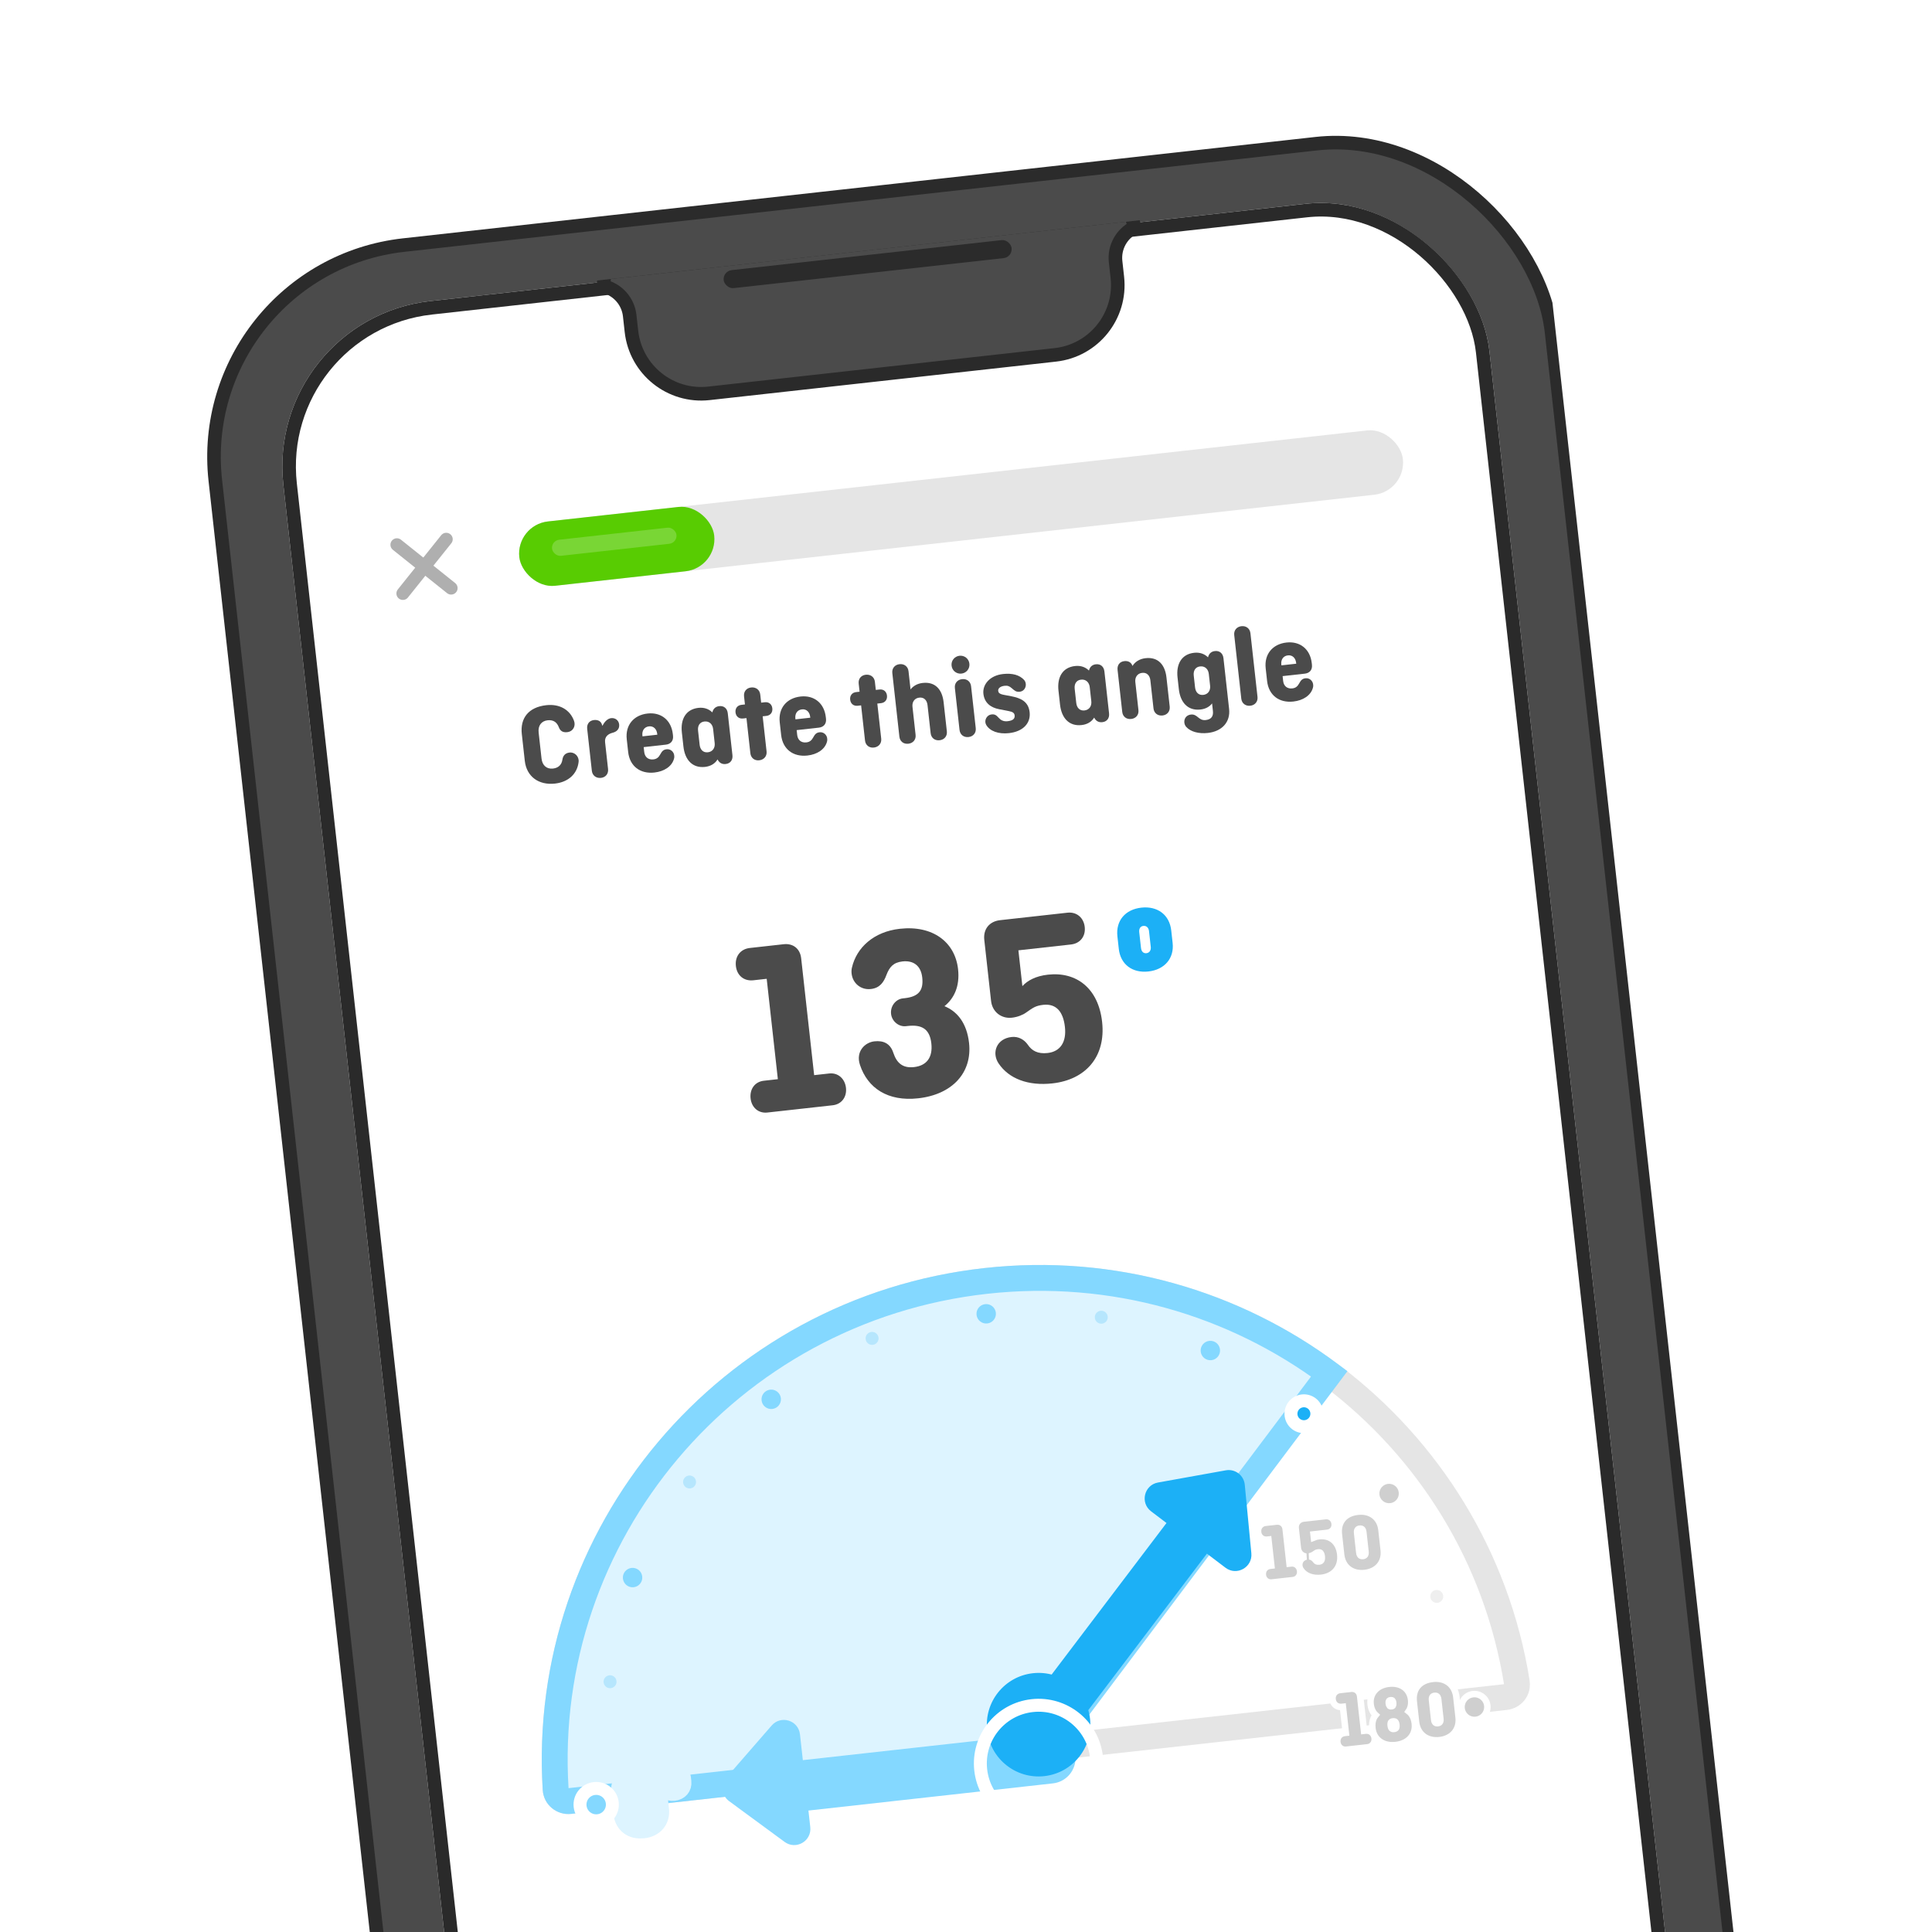 <svg width="325" height="325" viewBox="0 0 325 325" fill="none" xmlns="http://www.w3.org/2000/svg">
<g clip-path="url(#clip0_736_6700)">
<g clip-path="url(#clip1_736_6700)">
<rect x="32.261" y="45.188" width="226.163" height="466.849" rx="35.866" transform="rotate(-6.34 32.261 45.188)" fill="#4B4B4B" stroke="#2B2B2B" stroke-width="2.284"/>
<g clip-path="url(#clip2_736_6700)">
<rect x="44.576" y="53.738" width="204.126" height="442" rx="28" transform="rotate(-6.34 44.576 53.738)" fill="white"/>
<path d="M95.815 126.591C95.016 126.68 94.698 127.188 94.607 127.79C94.484 128.632 93.954 129.183 93.019 129.287C91.967 129.404 91.225 128.757 91.097 127.608L90.61 123.226C90.482 122.077 91.064 121.283 92.116 121.166C93.051 121.062 93.668 121.466 93.999 122.317C94.224 122.923 94.635 123.252 95.414 123.165C96.427 123.053 96.875 122.116 96.563 121.263C95.882 119.387 94.133 118.378 91.893 118.627C88.894 118.961 87.483 120.813 87.779 123.481L88.279 127.98C88.576 130.648 90.632 132.116 93.358 131.813C95.598 131.564 97.102 130.194 97.332 128.177C97.446 127.257 96.671 126.496 95.815 126.591Z" fill="#4B4B4B"/>
<path d="M101.231 121.809C101.006 121.203 100.439 121.069 99.913 121.127C99.114 121.216 98.688 121.816 98.777 122.614L99.56 129.665C99.649 130.463 100.294 130.943 101.092 130.855C101.891 130.766 102.375 130.16 102.287 129.362L101.787 124.863C101.674 123.85 102.397 123.434 103.068 123.261C103.758 123.086 104.239 122.618 104.154 121.859C104.076 121.158 103.477 120.731 102.815 120.805C102.211 120.872 101.679 121.404 101.343 122.112L101.231 121.809Z" fill="#4B4B4B"/>
<path d="M112.145 126.038C111.58 126.101 111.355 126.382 111.076 126.886C110.829 127.328 110.552 127.674 109.91 127.746C109.033 127.843 108.464 127.334 108.371 126.497L108.28 125.679L112.019 125.263C112.818 125.175 113.309 124.627 113.214 123.77L113.184 123.498C112.92 121.122 111.193 119.775 108.934 120.027C106.596 120.286 105.168 121.983 105.432 124.359L105.67 126.501C105.934 128.877 107.681 130.221 110.096 129.953C111.712 129.773 113.039 128.936 113.385 127.616C113.619 126.703 112.943 125.949 112.145 126.038ZM108.064 123.731C107.973 122.913 108.375 122.277 109.174 122.188C109.933 122.104 110.466 122.636 110.557 123.454L110.572 123.591L108.079 123.868L108.064 123.731Z" fill="#4B4B4B"/>
<path d="M119.075 126.55C118.277 126.638 117.783 126.102 117.692 125.284L117.428 122.908C117.337 122.09 117.701 121.458 118.5 121.369C119.298 121.28 119.869 121.808 119.96 122.626L120.224 125.002C120.315 125.82 119.874 126.461 119.075 126.55ZM120.757 127.842C121.053 128.38 121.529 128.584 122.075 128.523C122.873 128.435 123.299 127.835 123.211 127.037L122.427 119.986C122.339 119.188 121.791 118.696 120.992 118.785C120.447 118.846 120.027 119.149 119.856 119.74L119.828 119.841C119.296 119.309 118.508 118.963 117.495 119.075C115.334 119.315 114.459 121.029 114.702 123.211L114.966 125.587C115.208 127.768 116.437 129.248 118.599 129.008C119.612 128.896 120.307 128.404 120.707 127.749L120.757 127.842Z" fill="#4B4B4B"/>
<path d="M123.728 119.842C123.804 120.523 124.304 120.941 124.985 120.865L125.57 120.8L126.225 126.702C126.314 127.5 126.92 127.985 127.719 127.896C128.517 127.807 129.041 127.197 128.952 126.399L128.296 120.497L128.92 120.428C129.601 120.352 129.997 119.835 129.921 119.154C129.846 118.472 129.346 118.054 128.664 118.13L128.041 118.199L127.889 116.836C127.801 116.037 127.156 115.557 126.357 115.646C125.559 115.734 125.074 116.34 125.163 117.139L125.314 118.502L124.73 118.567C124.048 118.643 123.652 119.16 123.728 119.842Z" fill="#4B4B4B"/>
<path d="M137.879 123.179C137.314 123.242 137.089 123.523 136.81 124.027C136.563 124.469 136.286 124.815 135.643 124.886C134.767 124.984 134.198 124.475 134.105 123.638L134.014 122.82L137.753 122.404C138.552 122.315 139.043 121.768 138.948 120.911L138.917 120.638C138.653 118.262 136.926 116.916 134.667 117.167C132.33 117.427 130.902 119.123 131.166 121.5L131.404 123.642C131.668 126.018 133.414 127.362 135.829 127.094C137.446 126.914 138.772 126.076 139.119 124.756C139.352 123.843 138.677 123.09 137.879 123.179ZM133.797 120.872C133.706 120.054 134.109 119.418 134.907 119.329C135.667 119.245 136.199 119.777 136.29 120.595L136.305 120.731L133.812 121.008L133.797 120.872Z" fill="#4B4B4B"/>
<path d="M143.014 117.699C143.09 118.38 143.59 118.798 144.271 118.722L144.856 118.657L145.511 124.559C145.6 125.357 146.206 125.842 147.005 125.753C147.803 125.664 148.327 125.054 148.238 124.256L147.582 118.354L148.206 118.285C148.887 118.209 149.283 117.692 149.207 117.011C149.132 116.329 148.632 115.911 147.95 115.987L147.327 116.056L147.175 114.693C147.087 113.894 146.442 113.414 145.643 113.503C144.845 113.591 144.36 114.197 144.449 114.996L144.6 116.359L144.016 116.424C143.334 116.5 142.938 117.017 143.014 117.699Z" fill="#4B4B4B"/>
<path d="M152.806 125.109C153.605 125.02 154.109 124.412 154.02 123.613L153.497 118.9C153.406 118.082 153.847 117.441 154.646 117.353C155.444 117.264 155.938 117.801 156.029 118.619L156.552 123.332C156.641 124.13 157.247 124.615 158.065 124.524C158.863 124.436 159.368 123.827 159.279 123.029L158.734 118.121C158.504 116.056 157.381 114.643 155.219 114.884C154.284 114.987 153.603 115.418 153.172 115.979L152.832 112.921C152.744 112.122 152.118 111.64 151.32 111.728C150.521 111.817 150.017 112.425 150.106 113.224L151.294 123.916C151.382 124.715 151.988 125.199 152.806 125.109Z" fill="#4B4B4B"/>
<path d="M160.073 111.978C160.166 112.816 160.901 113.404 161.739 113.311C162.576 113.218 163.165 112.482 163.072 111.645C162.979 110.808 162.243 110.219 161.406 110.312C160.568 110.405 159.98 111.141 160.073 111.978ZM161.843 114.246C161.044 114.335 160.54 114.943 160.629 115.741L161.412 122.792C161.501 123.59 162.126 124.073 162.925 123.984C163.723 123.896 164.228 123.287 164.139 122.489L163.355 115.439C163.267 114.64 162.641 114.157 161.843 114.246Z" fill="#4B4B4B"/>
<path d="M169.714 119.622C170.378 119.745 170.638 119.953 170.681 120.342C170.744 120.907 170.385 121.223 169.489 121.323C168.787 121.401 168.322 121.117 168.006 120.758C167.578 120.273 167.305 120.126 166.818 120.18C165.922 120.28 165.518 121.251 165.888 121.92C166.5 122.995 167.959 123.524 169.731 123.327C172.127 123.06 173.408 121.636 173.204 119.806C172.999 117.955 171.618 117.419 170.146 117.129L168.837 116.88C168.052 116.731 167.943 116.467 167.915 116.213C167.87 115.804 168.264 115.445 168.984 115.365C169.491 115.309 169.798 115.413 170.214 115.781C170.672 116.183 170.936 116.43 171.54 116.363C172.553 116.25 172.849 115.015 172.265 114.37C171.503 113.547 170.302 113.208 168.725 113.383C166.465 113.634 165.258 115.188 165.427 116.707C165.6 118.265 166.691 119.031 168.041 119.295L169.714 119.622Z" fill="#4B4B4B"/>
<path d="M182.43 119.51C181.631 119.599 181.138 119.062 181.047 118.244L180.783 115.868C180.692 115.05 181.056 114.418 181.854 114.329C182.653 114.241 183.224 114.769 183.315 115.587L183.579 117.963C183.67 118.781 183.228 119.421 182.43 119.51ZM184.111 120.802C184.408 121.341 184.884 121.544 185.429 121.484C186.228 121.395 186.654 120.796 186.565 119.997L185.782 112.947C185.693 112.148 185.146 111.657 184.347 111.746C183.802 111.806 183.382 112.109 183.211 112.7L183.183 112.802C182.651 112.269 181.863 111.923 180.85 112.036C178.688 112.276 177.814 113.99 178.056 116.171L178.32 118.547C178.563 120.728 179.792 122.209 181.954 121.968C182.967 121.856 183.661 121.365 184.062 120.709L184.111 120.802Z" fill="#4B4B4B"/>
<path d="M190.452 111.895C190.212 111.331 189.68 111.153 189.134 111.214C188.336 111.302 187.909 111.902 187.998 112.7L188.782 119.751C188.87 120.549 189.476 121.034 190.294 120.943C191.093 120.854 191.597 120.246 191.508 119.448L190.984 114.735C190.894 113.917 191.335 113.276 192.134 113.187C192.932 113.099 193.425 113.635 193.516 114.453L194.04 119.166C194.129 119.965 194.754 120.448 195.553 120.359C196.351 120.27 196.855 119.662 196.767 118.863L196.221 113.955C195.992 111.891 194.869 110.478 192.707 110.718C191.675 110.833 190.924 111.35 190.506 112.027L190.452 111.895Z" fill="#4B4B4B"/>
<path d="M202.414 116.895C201.616 116.984 201.122 116.447 201.032 115.629L200.811 113.643C200.72 112.825 201.083 112.193 201.882 112.104C202.681 112.015 203.252 112.543 203.343 113.361L203.563 115.348C203.654 116.166 203.213 116.806 202.414 116.895ZM203.211 110.576C202.678 110.044 201.891 109.698 200.878 109.81C198.716 110.05 197.842 111.764 198.084 113.946L198.305 115.932C198.547 118.114 199.776 119.594 201.938 119.354C202.834 119.254 203.481 118.867 203.895 118.328L204.037 119.613C204.133 120.47 203.78 121.022 202.826 121.128C202.222 121.195 201.878 120.938 201.553 120.678C201.161 120.347 200.843 120.146 200.337 120.202C199.168 120.332 198.937 121.619 199.564 122.299C200.283 123.086 201.646 123.467 203.185 123.296C205.58 123.03 207.002 121.453 206.758 119.252L205.81 110.721C205.721 109.923 205.173 109.431 204.375 109.52C203.83 109.581 203.41 109.884 203.239 110.475L203.211 110.576Z" fill="#4B4B4B"/>
<path d="M208.835 105.338C208.037 105.426 207.532 106.034 207.621 106.833L208.809 117.525C208.898 118.324 209.523 118.806 210.322 118.718C211.12 118.629 211.625 118.021 211.536 117.222L210.348 106.53C210.259 105.731 209.634 105.249 208.835 105.338Z" fill="#4B4B4B"/>
<path d="M219.625 114.096C219.061 114.158 218.836 114.44 218.556 114.944C218.31 115.385 218.033 115.732 217.39 115.803C216.514 115.9 215.944 115.392 215.851 114.554L215.76 113.736L219.5 113.321C220.298 113.232 220.79 112.685 220.694 111.828L220.664 111.555C220.4 109.179 218.673 107.833 216.414 108.084C214.077 108.344 212.649 110.04 212.913 112.416L213.151 114.559C213.415 116.935 215.161 118.279 217.576 118.01C219.193 117.831 220.519 116.993 220.865 115.673C221.099 114.76 220.424 114.007 219.625 114.096ZM215.544 111.789C215.453 110.971 215.856 110.335 216.654 110.246C217.414 110.161 217.946 110.694 218.037 111.512L218.052 111.648L215.559 111.925L215.544 111.789Z" fill="#4B4B4B"/>
<rect x="86.757" y="88.319" width="149.549" height="10.887" rx="5.443" transform="rotate(-6.34 86.757 88.319)" fill="#E5E5E5"/>
<rect x="86.757" y="88.319" width="32.987" height="10.887" rx="5.443" transform="rotate(-6.34 86.757 88.319)" fill="#58CC02"/>
<rect x="92.714" y="90.943" width="21.06" height="2.722" rx="1.361" transform="rotate(-6.34 92.714 90.943)" fill="white" fill-opacity="0.2"/>
<line x1="66.767" y1="91.636" x2="75.887" y2="98.931" stroke="#AFAFAF" stroke-width="2.177" stroke-linecap="round" stroke-linejoin="round"/>
<line x1="67.772" y1="99.833" x2="75.067" y2="90.713" stroke="#AFAFAF" stroke-width="2.177" stroke-linecap="round"/>
<path d="M123.789 162.501C123.967 164.101 125.141 165.079 126.742 164.901L128.973 164.653L130.85 181.539L128.492 181.801C126.976 181.97 126.091 183.219 126.264 184.777C126.433 186.293 127.57 187.318 129.086 187.149L140.077 185.928C141.593 185.76 142.477 184.511 142.308 182.995C142.14 181.479 140.998 180.412 139.482 180.58L136.956 180.861L134.771 161.195C134.593 159.595 133.423 158.66 131.823 158.837L126.138 159.469C124.538 159.647 123.611 160.901 123.789 162.501Z" fill="#4B4B4B"/>
<path d="M149.894 170.556C150.034 171.82 151.204 172.755 152.383 172.624L152.72 172.587C154.994 172.334 156.393 173.031 156.669 175.516C156.931 177.874 155.892 179.268 153.745 179.507C151.934 179.708 150.863 178.889 150.282 177.121C149.763 175.516 148.598 175.006 147.082 175.174C145.482 175.352 143.905 176.892 144.668 179.151C145.95 183.016 149.319 185.328 154.456 184.757C160.225 184.116 163.566 180.419 163.014 175.45C162.639 172.082 161.016 170.13 158.873 169.26C160.478 167.973 161.488 165.943 161.166 163.037C160.66 158.489 156.931 155.621 151.372 156.239C146.993 156.725 144.092 159.392 143.315 162.761C143.227 163.112 143.222 163.454 143.259 163.791C143.432 165.349 144.761 166.565 146.488 166.373C148.004 166.205 148.663 165.236 149.122 163.992C149.618 162.7 150.254 161.905 151.812 161.732C153.665 161.526 154.919 162.452 155.139 164.432C155.382 166.621 154.517 167.655 152.201 167.913L151.864 167.95C150.685 168.081 149.749 169.251 149.894 170.556Z" fill="#4B4B4B"/>
<path d="M182.473 155.938C182.3 154.38 181.121 153.36 179.562 153.533L168.235 154.791C166.424 154.993 165.376 156.303 165.577 158.113L166.719 168.388C166.92 170.199 168.417 171.397 170.228 171.196C171.154 171.093 172.053 170.737 172.605 170.335C173.714 169.572 174.14 169.184 175.487 169.034C177.719 168.786 178.861 170.237 179.141 172.763C179.417 175.248 178.407 176.895 176.217 177.138C174.575 177.32 173.574 176.75 172.909 175.758C172.301 174.887 171.342 174.312 170.163 174.443C167.636 174.724 166.789 177.077 167.968 178.865C169.709 181.485 172.998 182.697 177.041 182.247C182.641 181.625 186.048 177.751 185.397 171.898C184.77 166.255 181.088 163.424 176.287 163.957C174.224 164.187 172.858 164.935 171.983 165.885L171.314 159.863L180.157 158.881C181.715 158.708 182.646 157.496 182.473 155.938Z" fill="#4B4B4B"/>
<path d="M197.024 156.515C196.729 153.862 194.689 152.383 191.994 152.683C189.299 152.982 187.676 154.868 187.97 157.521L188.204 159.626C188.494 162.237 190.492 163.72 193.187 163.421C195.882 163.121 197.548 161.231 197.258 158.62L197.024 156.515ZM191.643 156.814C191.578 156.225 191.831 155.813 192.336 155.757C192.841 155.701 193.22 156.042 193.286 156.632L193.58 159.285C193.646 159.874 193.351 160.291 192.846 160.347C192.341 160.403 192.004 160.057 191.938 159.467L191.643 156.814Z" fill="#1CB0F6"/>
<mask id="path-12-outside-1_736_6700" maskUnits="userSpaceOnUse" x="81.651" y="203.26" width="176.359" height="103.033" fill="black">
<rect fill="white" x="81.651" y="203.26" width="176.359" height="103.033"/>
<path fill-rule="evenodd" clip-rule="evenodd" d="M255.164 283.024C255.357 284.229 254.49 285.341 253.277 285.475L95.849 302.968C94.636 303.103 93.546 302.209 93.47 300.991C90.794 258.152 122.434 220.299 165.814 215.479C209.193 210.659 248.371 240.643 255.164 283.024Z"/>
</mask>
<path fill-rule="evenodd" clip-rule="evenodd" d="M255.164 283.024C255.357 284.229 254.49 285.341 253.277 285.475L95.849 302.968C94.636 303.103 93.546 302.209 93.47 300.991C90.794 258.152 122.434 220.299 165.814 215.479C209.193 210.659 248.371 240.643 255.164 283.024Z" fill="white"/>
<path d="M255.164 283.024L253.014 283.369L255.164 283.024ZM93.47 300.991L91.297 301.126L93.47 300.991ZM96.09 305.132L253.517 287.639L253.036 283.311L95.609 300.804L96.09 305.132ZM95.643 300.855C93.04 259.182 123.823 222.336 166.054 217.643L165.573 213.315C121.045 218.263 88.548 257.122 91.297 301.126L95.643 300.855ZM166.054 217.643C208.285 212.951 246.406 242.141 253.014 283.369L257.314 282.68C250.336 239.146 210.101 208.368 165.573 213.315L166.054 217.643ZM253.517 287.639C255.934 287.371 257.709 285.144 257.314 282.68L253.014 283.369C253.014 283.367 253.013 283.363 253.014 283.357C253.014 283.351 253.015 283.344 253.016 283.339C253.019 283.327 253.023 283.321 253.025 283.319C253.027 283.317 253.029 283.315 253.032 283.314C253.036 283.311 253.039 283.311 253.036 283.311L253.517 287.639ZM95.609 300.804C95.606 300.804 95.609 300.804 95.614 300.805C95.617 300.806 95.619 300.807 95.621 300.809C95.624 300.811 95.629 300.816 95.634 300.826C95.637 300.831 95.639 300.837 95.641 300.843C95.643 300.849 95.643 300.854 95.643 300.855L91.297 301.126C91.453 303.618 93.673 305.4 96.09 305.132L95.609 300.804Z" fill="#E5E5E5" mask="url(#path-12-outside-1_736_6700)"/>
<mask id="path-14-outside-2_736_6700" maskUnits="userSpaceOnUse" x="81.651" y="205.91" width="152.506" height="100.383" fill="black">
<rect fill="white" x="81.651" y="205.91" width="152.506" height="100.383"/>
<path fill-rule="evenodd" clip-rule="evenodd" d="M223.608 231.1L176.32 294.026L95.849 302.968C94.636 303.103 93.546 302.209 93.47 300.991C90.794 258.152 122.434 220.299 165.814 215.479C187.234 213.099 207.629 219.205 223.608 231.1Z"/>
</mask>
<path fill-rule="evenodd" clip-rule="evenodd" d="M223.608 231.1L176.32 294.026L95.849 302.968C94.636 303.103 93.546 302.209 93.47 300.991C90.794 258.152 122.434 220.299 165.814 215.479C187.234 213.099 207.629 219.205 223.608 231.1Z" fill="#DDF4FF"/>
<path d="M223.608 231.1L225.348 232.408L226.662 230.659L224.908 229.353L223.608 231.1ZM176.32 294.026L176.56 296.19L177.495 296.086L178.06 295.334L176.32 294.026ZM93.47 300.991L95.643 300.855L95.643 300.855L93.47 300.991ZM221.867 229.792L174.579 292.718L178.06 295.334L225.348 232.408L221.867 229.792ZM176.079 291.862L95.609 300.804L96.09 305.132L176.56 296.19L176.079 291.862ZM95.609 300.804C95.606 300.804 95.609 300.804 95.614 300.805C95.617 300.806 95.619 300.807 95.621 300.809C95.624 300.811 95.629 300.816 95.634 300.826C95.637 300.831 95.639 300.837 95.641 300.843C95.643 300.849 95.643 300.854 95.643 300.855L91.297 301.126C91.453 303.618 93.673 305.4 96.09 305.132L95.609 300.804ZM95.643 300.855C93.04 259.182 123.823 222.336 166.054 217.643L165.573 213.315C121.045 218.263 88.548 257.122 91.297 301.126L95.643 300.855ZM166.054 217.643C186.907 215.326 206.755 221.269 222.307 232.846L224.908 229.353C208.504 217.142 187.561 210.872 165.573 213.315L166.054 217.643Z" fill="#84D8FF" mask="url(#path-14-outside-2_736_6700)"/>
<path d="M221.327 262.474L221.327 262.474L221.321 262.465C221.088 262.132 220.722 261.864 220.263 261.811C220.574 261.748 220.872 261.623 221.09 261.466C221.137 261.434 221.177 261.406 221.213 261.382C221.33 261.3 221.391 261.257 221.462 261.221C221.526 261.188 221.604 261.16 221.77 261.141C221.991 261.117 222.082 261.176 222.139 261.237C222.22 261.325 222.312 261.513 222.352 261.868C222.388 262.193 222.33 262.387 222.263 262.49C222.206 262.577 222.106 262.659 221.886 262.683C221.695 262.704 221.583 262.677 221.516 262.647C221.451 262.618 221.39 262.568 221.327 262.474ZM219.723 261.844C219.241 261.953 218.869 262.249 218.684 262.661C218.479 263.119 218.536 263.65 218.821 264.083L218.822 264.084C219.534 265.156 220.834 265.579 222.273 265.419C223.29 265.306 224.16 264.89 224.744 264.185C225.329 263.477 225.578 262.535 225.459 261.467C225.346 260.448 224.948 259.621 224.301 259.076C223.651 258.529 222.809 258.316 221.909 258.416C221.574 258.453 221.278 258.528 221.018 258.635L220.96 258.112L223.281 257.854C223.665 257.812 224.005 257.635 224.235 257.34C224.465 257.047 224.554 256.676 224.512 256.3C224.47 255.925 224.302 255.582 224.018 255.344C223.73 255.103 223.358 254.998 222.969 255.041L219.302 255.448C218.889 255.494 218.516 255.674 218.262 255.992C218.008 256.309 217.914 256.712 217.96 257.125L218.33 260.451C218.415 261.219 218.994 261.775 219.723 261.844ZM211.634 257.745C211.676 258.124 211.843 258.471 212.136 258.711C212.429 258.951 212.805 259.046 213.191 259.003L213.373 258.983L213.86 263.368L213.637 263.392C213.249 263.436 212.915 263.624 212.694 263.924C212.476 264.219 212.394 264.588 212.435 264.957C212.476 265.323 212.638 265.661 212.915 265.898C213.196 266.139 213.562 266.249 213.95 266.206L217.508 265.811C217.896 265.767 218.23 265.58 218.45 265.283C218.668 264.991 218.752 264.626 218.712 264.26C218.629 263.517 218.03 262.904 217.196 262.997L216.919 263.028L216.271 257.202C216.229 256.822 216.062 256.476 215.766 256.24C215.47 256.003 215.096 255.916 214.716 255.958L212.875 256.162C212.483 256.206 212.138 256.389 211.907 256.691C211.678 256.991 211.592 257.366 211.634 257.745ZM232.39 257.343C232.276 256.321 231.824 255.485 231.1 254.94C230.38 254.398 229.443 254.183 228.426 254.296C227.331 254.418 226.453 254.829 225.884 255.528C225.314 256.228 225.116 257.141 225.227 258.139L225.607 261.561C225.721 262.583 226.173 263.419 226.897 263.964C227.617 264.506 228.554 264.721 229.571 264.608C230.589 264.495 231.456 264.08 232.039 263.393C232.626 262.702 232.883 261.787 232.77 260.765L232.39 257.343ZM228.291 257.84C228.261 257.574 228.316 257.415 228.378 257.329C228.434 257.251 228.536 257.174 228.743 257.151C228.949 257.128 229.066 257.181 229.138 257.245C229.217 257.315 229.306 257.458 229.335 257.724L229.706 261.064C229.736 261.331 229.681 261.49 229.619 261.576C229.563 261.653 229.461 261.731 229.254 261.754C229.048 261.777 228.931 261.724 228.859 261.66C228.78 261.59 228.691 261.447 228.662 261.18L228.291 257.84ZM224.165 285.873C224.207 286.252 224.374 286.599 224.666 286.838C224.96 287.079 225.335 287.174 225.722 287.131L225.903 287.111L226.391 291.495L226.168 291.52C225.78 291.563 225.445 291.751 225.224 292.051C225.007 292.347 224.925 292.716 224.966 293.085C225.007 293.451 225.169 293.789 225.446 294.026C225.726 294.267 226.093 294.377 226.481 294.334L230.039 293.938C230.427 293.895 230.76 293.707 230.981 293.411C231.199 293.119 231.283 292.753 231.242 292.387C231.16 291.645 230.561 291.032 229.726 291.125L229.449 291.156L228.802 285.33C228.76 284.95 228.592 284.604 228.297 284.367C228.001 284.131 227.627 284.043 227.247 284.086L225.406 284.29C225.014 284.334 224.669 284.516 224.438 284.819C224.209 285.118 224.123 285.494 224.165 285.873ZM237.375 285.923C237.277 285.049 236.867 284.304 236.192 283.814C235.52 283.327 234.636 283.126 233.644 283.237C232.646 283.348 231.821 283.737 231.268 284.359C230.711 284.985 230.469 285.803 230.567 286.68C230.656 287.485 230.962 288.092 231.414 288.505C231.283 288.662 231.17 288.839 231.08 289.04C230.866 289.513 230.793 290.079 230.865 290.732C230.97 291.677 231.414 292.458 232.131 292.964C232.84 293.465 233.767 293.662 234.79 293.548C235.812 293.435 236.673 293.039 237.256 292.395C237.844 291.744 238.105 290.884 238 289.939C237.927 289.283 237.727 288.745 237.411 288.328C237.276 288.151 237.125 288 236.961 287.874C237.302 287.377 237.463 286.72 237.375 285.923ZM233.616 286.506C233.588 286.253 233.64 286.152 233.665 286.118C233.685 286.092 233.744 286.032 233.938 286.011C234.123 285.99 234.196 286.033 234.226 286.058C234.26 286.087 234.334 286.176 234.361 286.424C234.395 286.724 234.349 286.865 234.315 286.919C234.299 286.946 234.257 287.005 234.065 287.027C233.862 287.049 233.798 286.999 233.772 286.973C233.726 286.927 233.649 286.802 233.616 286.506ZM233.938 290.266C233.901 289.936 233.957 289.78 234.002 289.714C234.035 289.665 234.109 289.594 234.334 289.569C234.559 289.544 234.659 289.597 234.71 289.643C234.773 289.7 234.865 289.838 234.9 290.159C234.936 290.48 234.877 290.631 234.83 290.695C234.793 290.748 234.71 290.819 234.489 290.844C234.268 290.869 234.172 290.817 234.124 290.774C234.064 290.721 233.973 290.587 233.938 290.266ZM244.987 285.464C244.873 284.442 244.421 283.606 243.697 283.061C242.977 282.519 242.04 282.304 241.023 282.417C239.928 282.538 239.05 282.949 238.481 283.648C237.911 284.349 237.713 285.261 237.824 286.26L238.205 289.682C238.318 290.704 238.77 291.54 239.494 292.085C240.214 292.627 241.151 292.842 242.169 292.728C243.186 292.615 244.053 292.2 244.636 291.513C245.223 290.823 245.481 289.908 245.367 288.886L244.987 285.464ZM240.888 285.961C240.858 285.694 240.914 285.535 240.975 285.449C241.031 285.372 241.133 285.294 241.34 285.271C241.546 285.248 241.664 285.301 241.735 285.365C241.814 285.435 241.903 285.578 241.933 285.845L242.304 289.185C242.333 289.451 242.278 289.61 242.216 289.696C242.161 289.774 242.058 289.851 241.851 289.874C241.645 289.897 241.528 289.844 241.456 289.78C241.378 289.71 241.289 289.567 241.259 289.301L240.888 285.961Z" fill="#CFCFCF" stroke="white" stroke-width="1.089"/>
<mask id="path-17-outside-3_736_6700" maskUnits="userSpaceOnUse" x="102.421" y="222.606" width="106" height="87" fill="black">
<rect fill="white" x="102.421" y="222.606" width="106" height="87"/>
<path d="M162.867 229.474C162.172 229.551 161.803 229.095 161.722 228.359C161.641 227.636 161.952 227.202 162.62 227.127C163.261 227.056 163.705 227.449 163.823 228.512L163.87 228.935C163.674 229.163 163.399 229.415 162.867 229.474ZM159.696 228.639C159.89 230.384 161.04 231.292 162.649 231.113C163.249 231.046 163.72 230.814 164.047 230.53L164.177 231.702C164.262 232.466 163.898 232.92 163.176 233C162.712 233.052 162.362 232.884 162.175 232.559C161.985 232.222 161.62 232.041 161.225 232.085C160.475 232.169 160.219 232.97 160.496 233.477C161.031 234.439 162.043 234.851 163.392 234.701C165.369 234.482 166.343 233.187 166.136 231.319L165.795 228.251C165.563 226.166 164.207 225.267 162.408 225.467C160.649 225.663 159.49 226.785 159.696 228.639Z"/>
<path d="M173.284 227.198C173.085 225.413 171.734 224.431 169.921 224.632C167.93 224.854 167.005 226.088 167.203 227.874L167.584 231.296C167.782 233.082 169.133 234.064 170.946 233.862C172.76 233.661 173.862 232.406 173.664 230.62L173.284 227.198ZM169.185 227.695C169.104 226.973 169.45 226.479 170.118 226.405C170.786 226.33 171.231 226.736 171.311 227.459L171.683 230.799C171.763 231.522 171.418 232.016 170.749 232.09C170.081 232.164 169.636 231.758 169.556 231.035L169.185 227.695Z"/>
<path d="M185.638 234.893C185.695 235.411 186.076 235.727 186.594 235.67L187.316 235.59L187.924 241.056L187.16 241.141C186.67 241.196 186.383 241.6 186.439 242.105C186.494 242.595 186.862 242.927 187.353 242.873L190.911 242.477C191.402 242.423 191.688 242.018 191.633 241.528C191.579 241.037 191.209 240.691 190.719 240.746L189.901 240.837L189.193 234.47C189.136 233.952 188.757 233.649 188.239 233.707L186.398 233.911C185.88 233.969 185.58 234.375 185.638 234.893Z"/>
<path d="M197.751 239.896L194.601 240.245C194.61 240.079 194.671 239.755 195.075 239.42L196.53 238.223C197.567 237.376 198.099 236.448 197.947 235.085C197.775 233.53 196.49 232.652 194.677 232.853C193.177 233.02 191.897 234.045 191.908 235.383C191.911 235.907 192.355 236.299 192.914 236.237C193.391 236.184 193.661 236.003 193.773 235.521C193.895 235.01 194.206 234.7 194.792 234.635C195.474 234.559 195.84 234.877 195.901 235.422C195.984 236.172 195.572 236.687 195.092 237.086L193.549 238.347C192.385 239.305 192.376 240.341 192.502 241.472L192.509 241.541C192.559 241.99 192.893 242.257 193.343 242.207L197.951 241.695C198.482 241.636 198.797 241.242 198.738 240.71C198.679 240.179 198.282 239.836 197.751 239.896Z"/>
<path d="M205.431 234.598C205.233 232.812 203.882 231.831 202.068 232.032C200.078 232.253 199.152 233.488 199.351 235.274L199.731 238.696C199.929 240.482 201.281 241.463 203.094 241.262C204.907 241.06 206.01 239.806 205.811 238.02L205.431 234.598ZM201.332 235.095C201.252 234.372 201.597 233.879 202.265 233.804C202.933 233.73 203.379 234.136 203.459 234.859L203.83 238.199C203.91 238.921 203.565 239.415 202.897 239.489C202.229 239.564 201.784 239.158 201.703 238.435L201.332 235.095Z"/>
<path d="M110.528 300.952C110.33 299.166 108.978 298.185 107.165 298.386C105.175 298.607 104.249 299.842 104.448 301.628L104.828 305.05C105.026 306.836 106.377 307.817 108.191 307.616C110.004 307.414 111.107 306.16 110.908 304.374L110.528 300.952ZM106.429 301.449C106.349 300.726 106.694 300.233 107.362 300.158C108.03 300.084 108.475 300.49 108.556 301.213L108.927 304.553C109.007 305.275 108.662 305.769 107.994 305.843C107.326 305.918 106.88 305.512 106.8 304.789L106.429 301.449Z"/>
<path d="M114.593 299.065C114.498 298.206 113.838 297.727 112.965 297.824C112.092 297.921 111.567 298.532 111.662 299.391L111.738 300.072C111.832 300.918 112.479 301.398 113.351 301.301C114.224 301.204 114.763 300.592 114.669 299.747L114.593 299.065ZM112.851 299.162C112.83 298.971 112.912 298.838 113.076 298.82C113.239 298.801 113.362 298.912 113.383 299.103L113.479 299.962C113.5 300.153 113.404 300.287 113.241 300.306C113.077 300.324 112.968 300.212 112.947 300.021L112.851 299.162Z"/>
<path d="M112.338 272.326C112.383 272.735 112.762 273.038 113.144 272.995L113.253 272.983C113.989 272.901 114.442 273.127 114.531 273.931C114.616 274.695 114.28 275.146 113.585 275.223C112.998 275.289 112.651 275.024 112.464 274.451C112.295 273.931 111.918 273.766 111.427 273.821C110.909 273.878 110.399 274.377 110.646 275.108C111.061 276.36 112.152 277.108 113.815 276.923C115.683 276.716 116.764 275.519 116.585 273.91C116.464 272.819 115.939 272.188 115.245 271.906C115.764 271.489 116.092 270.832 115.987 269.891C115.823 268.419 114.616 267.49 112.817 267.69C111.399 267.848 110.46 268.711 110.208 269.802C110.179 269.916 110.178 270.026 110.19 270.135C110.246 270.64 110.676 271.034 111.235 270.971C111.726 270.917 111.939 270.603 112.088 270.2C112.248 269.782 112.455 269.525 112.959 269.469C113.559 269.402 113.965 269.702 114.036 270.343C114.115 271.052 113.834 271.386 113.085 271.47L112.976 271.482C112.594 271.524 112.291 271.903 112.338 272.326Z"/>
<path d="M123.587 269.433C123.388 267.647 122.037 266.666 120.224 266.867C118.233 267.089 117.308 268.323 117.506 270.109L117.886 273.531C118.085 275.317 119.436 276.298 121.249 276.097C123.062 275.896 124.165 274.641 123.967 272.855L123.587 269.433ZM119.488 269.93C119.407 269.208 119.753 268.714 120.421 268.64C121.089 268.565 121.534 268.971 121.614 269.694L121.985 273.034C122.066 273.757 121.72 274.25 121.052 274.325C120.384 274.399 119.939 273.993 119.859 273.27L119.488 269.93Z"/>
<path d="M136.532 245.787C136.338 244.042 135.188 243.135 133.58 243.314C132.98 243.38 132.509 243.612 132.181 243.897L132.051 242.724C131.966 241.961 132.33 241.506 133.052 241.426C133.516 241.375 133.866 241.543 134.054 241.867C134.243 242.205 134.608 242.385 135.004 242.341C135.753 242.258 136.009 241.456 135.732 240.949C135.197 239.987 134.186 239.575 132.836 239.725C130.859 239.945 129.885 241.24 130.093 243.108L130.464 246.448C130.671 248.315 132.021 249.159 133.821 248.959C135.62 248.759 136.738 247.641 136.532 245.787ZM133.362 244.953C134.057 244.875 134.425 245.331 134.507 246.067C134.587 246.79 134.276 247.225 133.608 247.299C132.968 247.37 132.533 247.06 132.436 246.187L132.359 245.492C132.554 245.263 132.83 245.012 133.362 244.953Z"/>
<path d="M143.507 241.479C143.308 239.693 141.957 238.711 140.144 238.913C138.154 239.134 137.228 240.369 137.427 242.155L137.807 245.577C138.005 247.362 139.356 248.344 141.17 248.143C142.983 247.941 144.086 246.687 143.887 244.901L143.507 241.479ZM139.408 241.976C139.328 241.253 139.673 240.759 140.341 240.685C141.009 240.611 141.454 241.017 141.535 241.74L141.906 245.08C141.986 245.802 141.641 246.296 140.973 246.37C140.305 246.444 139.859 246.039 139.779 245.316L139.408 241.976Z"/>
</mask>
<path d="M162.867 229.474C162.172 229.551 161.803 229.095 161.722 228.359C161.641 227.636 161.952 227.202 162.62 227.127C163.261 227.056 163.705 227.449 163.823 228.512L163.87 228.935C163.674 229.163 163.399 229.415 162.867 229.474ZM159.696 228.639C159.89 230.384 161.04 231.292 162.649 231.113C163.249 231.046 163.72 230.814 164.047 230.53L164.177 231.702C164.262 232.466 163.898 232.92 163.176 233C162.712 233.052 162.362 232.884 162.175 232.559C161.985 232.222 161.62 232.041 161.225 232.085C160.475 232.169 160.219 232.97 160.496 233.477C161.031 234.439 162.043 234.851 163.392 234.701C165.369 234.482 166.343 233.187 166.136 231.319L165.795 228.251C165.563 226.166 164.207 225.267 162.408 225.467C160.649 225.663 159.49 226.785 159.696 228.639Z" fill="#84D8FF"/>
<path d="M173.284 227.198C173.085 225.413 171.734 224.431 169.921 224.632C167.93 224.854 167.005 226.088 167.203 227.874L167.584 231.296C167.782 233.082 169.133 234.064 170.946 233.862C172.76 233.661 173.862 232.406 173.664 230.62L173.284 227.198ZM169.185 227.695C169.104 226.973 169.45 226.479 170.118 226.405C170.786 226.33 171.231 226.736 171.311 227.459L171.683 230.799C171.763 231.522 171.418 232.016 170.749 232.09C170.081 232.164 169.636 231.758 169.556 231.035L169.185 227.695Z" fill="#84D8FF"/>
<path d="M185.638 234.893C185.695 235.411 186.076 235.727 186.594 235.67L187.316 235.59L187.924 241.056L187.16 241.141C186.67 241.196 186.383 241.6 186.439 242.105C186.494 242.595 186.862 242.927 187.353 242.873L190.911 242.477C191.402 242.423 191.688 242.018 191.633 241.528C191.579 241.037 191.209 240.691 190.719 240.746L189.901 240.837L189.193 234.47C189.136 233.952 188.757 233.649 188.239 233.707L186.398 233.911C185.88 233.969 185.58 234.375 185.638 234.893Z" fill="#84D8FF"/>
<path d="M197.751 239.896L194.601 240.245C194.61 240.079 194.671 239.755 195.075 239.42L196.53 238.223C197.567 237.376 198.099 236.448 197.947 235.085C197.775 233.53 196.49 232.652 194.677 232.853C193.177 233.02 191.897 234.045 191.908 235.383C191.911 235.907 192.355 236.299 192.914 236.237C193.391 236.184 193.661 236.003 193.773 235.521C193.895 235.01 194.206 234.7 194.792 234.635C195.474 234.559 195.84 234.877 195.901 235.422C195.984 236.172 195.572 236.687 195.092 237.086L193.549 238.347C192.385 239.305 192.376 240.341 192.502 241.472L192.509 241.541C192.559 241.99 192.893 242.257 193.343 242.207L197.951 241.695C198.482 241.636 198.797 241.242 198.738 240.71C198.679 240.179 198.282 239.836 197.751 239.896Z" fill="#84D8FF"/>
<path d="M205.431 234.598C205.233 232.812 203.882 231.831 202.068 232.032C200.078 232.253 199.152 233.488 199.351 235.274L199.731 238.696C199.929 240.482 201.281 241.463 203.094 241.262C204.907 241.06 206.01 239.806 205.811 238.02L205.431 234.598ZM201.332 235.095C201.252 234.372 201.597 233.879 202.265 233.804C202.933 233.73 203.379 234.136 203.459 234.859L203.83 238.199C203.91 238.921 203.565 239.415 202.897 239.489C202.229 239.564 201.784 239.158 201.703 238.435L201.332 235.095Z" fill="#84D8FF"/>
<path d="M110.528 300.952C110.33 299.166 108.978 298.185 107.165 298.386C105.175 298.607 104.249 299.842 104.448 301.628L104.828 305.05C105.026 306.836 106.377 307.817 108.191 307.616C110.004 307.414 111.107 306.16 110.908 304.374L110.528 300.952ZM106.429 301.449C106.349 300.726 106.694 300.233 107.362 300.158C108.03 300.084 108.475 300.49 108.556 301.213L108.927 304.553C109.007 305.275 108.662 305.769 107.994 305.843C107.326 305.918 106.88 305.512 106.8 304.789L106.429 301.449Z" fill="#84D8FF"/>
<path d="M114.593 299.065C114.498 298.206 113.838 297.727 112.965 297.824C112.092 297.921 111.567 298.532 111.662 299.391L111.738 300.072C111.832 300.918 112.479 301.398 113.351 301.301C114.224 301.204 114.763 300.592 114.669 299.747L114.593 299.065ZM112.851 299.162C112.83 298.971 112.912 298.838 113.076 298.82C113.239 298.801 113.362 298.912 113.383 299.103L113.479 299.962C113.5 300.153 113.404 300.287 113.241 300.306C113.077 300.324 112.968 300.212 112.947 300.021L112.851 299.162Z" fill="#84D8FF"/>
<path d="M112.338 272.326C112.383 272.735 112.762 273.038 113.144 272.995L113.253 272.983C113.989 272.901 114.442 273.127 114.531 273.931C114.616 274.695 114.28 275.146 113.585 275.223C112.998 275.289 112.651 275.024 112.464 274.451C112.295 273.931 111.918 273.766 111.427 273.821C110.909 273.878 110.399 274.377 110.646 275.108C111.061 276.36 112.152 277.108 113.815 276.923C115.683 276.716 116.764 275.519 116.585 273.91C116.464 272.819 115.939 272.188 115.245 271.906C115.764 271.489 116.092 270.832 115.987 269.891C115.823 268.419 114.616 267.49 112.817 267.69C111.399 267.848 110.46 268.711 110.208 269.802C110.179 269.916 110.178 270.026 110.19 270.135C110.246 270.64 110.676 271.034 111.235 270.971C111.726 270.917 111.939 270.603 112.088 270.2C112.248 269.782 112.455 269.525 112.959 269.469C113.559 269.402 113.965 269.702 114.036 270.343C114.115 271.052 113.834 271.386 113.085 271.47L112.976 271.482C112.594 271.524 112.291 271.903 112.338 272.326Z" fill="#84D8FF"/>
<path d="M123.587 269.433C123.388 267.647 122.037 266.666 120.224 266.867C118.233 267.089 117.308 268.323 117.506 270.109L117.886 273.531C118.085 275.317 119.436 276.298 121.249 276.097C123.062 275.896 124.165 274.641 123.967 272.855L123.587 269.433ZM119.488 269.93C119.407 269.208 119.753 268.714 120.421 268.64C121.089 268.565 121.534 268.971 121.614 269.694L121.985 273.034C122.066 273.757 121.72 274.25 121.052 274.325C120.384 274.399 119.939 273.993 119.859 273.27L119.488 269.93Z" fill="#84D8FF"/>
<path d="M136.532 245.787C136.338 244.042 135.188 243.135 133.58 243.314C132.98 243.38 132.509 243.612 132.181 243.897L132.051 242.724C131.966 241.961 132.33 241.506 133.052 241.426C133.516 241.375 133.866 241.543 134.054 241.867C134.243 242.205 134.608 242.385 135.004 242.341C135.753 242.258 136.009 241.456 135.732 240.949C135.197 239.987 134.186 239.575 132.836 239.725C130.859 239.945 129.885 241.24 130.093 243.108L130.464 246.448C130.671 248.315 132.021 249.159 133.821 248.959C135.62 248.759 136.738 247.641 136.532 245.787ZM133.362 244.953C134.057 244.875 134.425 245.331 134.507 246.067C134.587 246.79 134.276 247.225 133.608 247.299C132.968 247.37 132.533 247.06 132.436 246.187L132.359 245.492C132.554 245.263 132.83 245.012 133.362 244.953Z" fill="#84D8FF"/>
<path d="M143.507 241.479C143.308 239.693 141.957 238.711 140.144 238.913C138.154 239.134 137.228 240.369 137.427 242.155L137.807 245.577C138.005 247.362 139.356 248.344 141.17 248.143C142.983 247.941 144.086 246.687 143.887 244.901L143.507 241.479ZM139.408 241.976C139.328 241.253 139.673 240.759 140.341 240.685C141.009 240.611 141.454 241.017 141.535 241.74L141.906 245.08C141.986 245.802 141.641 246.296 140.973 246.37C140.305 246.444 139.859 246.039 139.779 245.316L139.408 241.976Z" fill="#84D8FF"/>
<path d="M162.867 229.474C162.172 229.551 161.803 229.095 161.722 228.359C161.641 227.636 161.952 227.202 162.62 227.127C163.261 227.056 163.705 227.449 163.823 228.512L163.87 228.935C163.674 229.163 163.399 229.415 162.867 229.474ZM159.696 228.639C159.89 230.384 161.04 231.292 162.649 231.113C163.249 231.046 163.72 230.814 164.047 230.53L164.177 231.702C164.262 232.466 163.898 232.92 163.176 233C162.712 233.052 162.362 232.884 162.175 232.559C161.985 232.222 161.62 232.041 161.225 232.085C160.475 232.169 160.219 232.97 160.496 233.477C161.031 234.439 162.043 234.851 163.392 234.701C165.369 234.482 166.343 233.187 166.136 231.319L165.795 228.251C165.563 226.166 164.207 225.267 162.408 225.467C160.649 225.663 159.49 226.785 159.696 228.639Z" stroke="#DDF4FF" stroke-width="3.266" mask="url(#path-17-outside-3_736_6700)"/>
<path d="M173.284 227.198C173.085 225.413 171.734 224.431 169.921 224.632C167.93 224.854 167.005 226.088 167.203 227.874L167.584 231.296C167.782 233.082 169.133 234.064 170.946 233.862C172.76 233.661 173.862 232.406 173.664 230.62L173.284 227.198ZM169.185 227.695C169.104 226.973 169.45 226.479 170.118 226.405C170.786 226.33 171.231 226.736 171.311 227.459L171.683 230.799C171.763 231.522 171.418 232.016 170.749 232.09C170.081 232.164 169.636 231.758 169.556 231.035L169.185 227.695Z" stroke="#DDF4FF" stroke-width="3.266" mask="url(#path-17-outside-3_736_6700)"/>
<path d="M185.638 234.893C185.695 235.411 186.076 235.727 186.594 235.67L187.316 235.59L187.924 241.056L187.16 241.141C186.67 241.196 186.383 241.6 186.439 242.105C186.494 242.595 186.862 242.927 187.353 242.873L190.911 242.477C191.402 242.423 191.688 242.018 191.633 241.528C191.579 241.037 191.209 240.691 190.719 240.746L189.901 240.837L189.193 234.47C189.136 233.952 188.757 233.649 188.239 233.707L186.398 233.911C185.88 233.969 185.58 234.375 185.638 234.893Z" stroke="#DDF4FF" stroke-width="3.266" mask="url(#path-17-outside-3_736_6700)"/>
<path d="M197.751 239.896L194.601 240.245C194.61 240.079 194.671 239.755 195.075 239.42L196.53 238.223C197.567 237.376 198.099 236.448 197.947 235.085C197.775 233.53 196.49 232.652 194.677 232.853C193.177 233.02 191.897 234.045 191.908 235.383C191.911 235.907 192.355 236.299 192.914 236.237C193.391 236.184 193.661 236.003 193.773 235.521C193.895 235.01 194.206 234.7 194.792 234.635C195.474 234.559 195.84 234.877 195.901 235.422C195.984 236.172 195.572 236.687 195.092 237.086L193.549 238.347C192.385 239.305 192.376 240.341 192.502 241.472L192.509 241.541C192.559 241.99 192.893 242.257 193.343 242.207L197.951 241.695C198.482 241.636 198.797 241.242 198.738 240.71C198.679 240.179 198.282 239.836 197.751 239.896Z" stroke="#DDF4FF" stroke-width="3.266" mask="url(#path-17-outside-3_736_6700)"/>
<path d="M205.431 234.598C205.233 232.812 203.882 231.831 202.068 232.032C200.078 232.253 199.152 233.488 199.351 235.274L199.731 238.696C199.929 240.482 201.281 241.463 203.094 241.262C204.907 241.06 206.01 239.806 205.811 238.02L205.431 234.598ZM201.332 235.095C201.252 234.372 201.597 233.879 202.265 233.804C202.933 233.73 203.379 234.136 203.459 234.859L203.83 238.199C203.91 238.921 203.565 239.415 202.897 239.489C202.229 239.564 201.784 239.158 201.703 238.435L201.332 235.095Z" stroke="#DDF4FF" stroke-width="3.266" mask="url(#path-17-outside-3_736_6700)"/>
<path d="M110.528 300.952C110.33 299.166 108.978 298.185 107.165 298.386C105.175 298.607 104.249 299.842 104.448 301.628L104.828 305.05C105.026 306.836 106.377 307.817 108.191 307.616C110.004 307.414 111.107 306.16 110.908 304.374L110.528 300.952ZM106.429 301.449C106.349 300.726 106.694 300.233 107.362 300.158C108.03 300.084 108.475 300.49 108.556 301.213L108.927 304.553C109.007 305.275 108.662 305.769 107.994 305.843C107.326 305.918 106.88 305.512 106.8 304.789L106.429 301.449Z" stroke="#DDF4FF" stroke-width="3.266" mask="url(#path-17-outside-3_736_6700)"/>
<path d="M114.593 299.065C114.498 298.206 113.838 297.727 112.965 297.824C112.092 297.921 111.567 298.532 111.662 299.391L111.738 300.072C111.832 300.918 112.479 301.398 113.351 301.301C114.224 301.204 114.763 300.592 114.669 299.747L114.593 299.065ZM112.851 299.162C112.83 298.971 112.912 298.838 113.076 298.82C113.239 298.801 113.362 298.912 113.383 299.103L113.479 299.962C113.5 300.153 113.404 300.287 113.241 300.306C113.077 300.324 112.968 300.212 112.947 300.021L112.851 299.162Z" stroke="#DDF4FF" stroke-width="3.266" mask="url(#path-17-outside-3_736_6700)"/>
<path d="M112.338 272.326C112.383 272.735 112.762 273.038 113.144 272.995L113.253 272.983C113.989 272.901 114.442 273.127 114.531 273.931C114.616 274.695 114.28 275.146 113.585 275.223C112.998 275.289 112.651 275.024 112.464 274.451C112.295 273.931 111.918 273.766 111.427 273.821C110.909 273.878 110.399 274.377 110.646 275.108C111.061 276.36 112.152 277.108 113.815 276.923C115.683 276.716 116.764 275.519 116.585 273.91C116.464 272.819 115.939 272.188 115.245 271.906C115.764 271.489 116.092 270.832 115.987 269.891C115.823 268.419 114.616 267.49 112.817 267.69C111.399 267.848 110.46 268.711 110.208 269.802C110.179 269.916 110.178 270.026 110.19 270.135C110.246 270.64 110.676 271.034 111.235 270.971C111.726 270.917 111.939 270.603 112.088 270.2C112.248 269.782 112.455 269.525 112.959 269.469C113.559 269.402 113.965 269.702 114.036 270.343C114.115 271.052 113.834 271.386 113.085 271.47L112.976 271.482C112.594 271.524 112.291 271.903 112.338 272.326Z" stroke="#DDF4FF" stroke-width="3.266" mask="url(#path-17-outside-3_736_6700)"/>
<path d="M123.587 269.433C123.388 267.647 122.037 266.666 120.224 266.867C118.233 267.089 117.308 268.323 117.506 270.109L117.886 273.531C118.085 275.317 119.436 276.298 121.249 276.097C123.062 275.896 124.165 274.641 123.967 272.855L123.587 269.433ZM119.488 269.93C119.407 269.208 119.753 268.714 120.421 268.64C121.089 268.565 121.534 268.971 121.614 269.694L121.985 273.034C122.066 273.757 121.72 274.25 121.052 274.325C120.384 274.399 119.939 273.993 119.859 273.27L119.488 269.93Z" stroke="#DDF4FF" stroke-width="3.266" mask="url(#path-17-outside-3_736_6700)"/>
<path d="M136.532 245.787C136.338 244.042 135.188 243.135 133.58 243.314C132.98 243.38 132.509 243.612 132.181 243.897L132.051 242.724C131.966 241.961 132.33 241.506 133.052 241.426C133.516 241.375 133.866 241.543 134.054 241.867C134.243 242.205 134.608 242.385 135.004 242.341C135.753 242.258 136.009 241.456 135.732 240.949C135.197 239.987 134.186 239.575 132.836 239.725C130.859 239.945 129.885 241.24 130.093 243.108L130.464 246.448C130.671 248.315 132.021 249.159 133.821 248.959C135.62 248.759 136.738 247.641 136.532 245.787ZM133.362 244.953C134.057 244.875 134.425 245.331 134.507 246.067C134.587 246.79 134.276 247.225 133.608 247.299C132.968 247.37 132.533 247.06 132.436 246.187L132.359 245.492C132.554 245.263 132.83 245.012 133.362 244.953Z" stroke="#DDF4FF" stroke-width="3.266" mask="url(#path-17-outside-3_736_6700)"/>
<path d="M143.507 241.479C143.308 239.693 141.957 238.711 140.144 238.913C138.154 239.134 137.228 240.369 137.427 242.155L137.807 245.577C138.005 247.362 139.356 248.344 141.17 248.143C142.983 247.941 144.086 246.687 143.887 244.901L143.507 241.479ZM139.408 241.976C139.328 241.253 139.673 240.759 140.341 240.685C141.009 240.611 141.454 241.017 141.535 241.74L141.906 245.08C141.986 245.802 141.641 246.296 140.973 246.37C140.305 246.444 139.859 246.039 139.779 245.316L139.408 241.976Z" stroke="#DDF4FF" stroke-width="3.266" mask="url(#path-17-outside-3_736_6700)"/>
<circle r="1.633" transform="matrix(-0.994 0.11 0.11 0.994 165.899 221.008)" fill="#84D8FF"/>
<circle r="1.633" transform="matrix(-0.994 0.11 0.11 0.994 129.736 235.392)" fill="#84D8FF"/>
<circle r="1.633" transform="matrix(-0.994 0.11 0.11 0.994 106.413 265.379)" fill="#84D8FF"/>
<circle r="2.722" transform="matrix(-0.994 0.11 0.11 0.994 100.291 303.57)" fill="#84D8FF" stroke="white" stroke-width="2.177"/>
<circle r="2.177" transform="matrix(-0.994 0.11 0.11 0.994 248.03 287.153)" fill="#CFCFCF" stroke="white" stroke-width="1.089"/>
<circle r="1.633" transform="matrix(-0.994 0.11 0.11 0.994 233.673 251.238)" fill="#CFCFCF"/>
<circle r="1.633" transform="matrix(-0.994 0.11 0.11 0.994 203.605 227.184)" fill="#84D8FF"/>
<circle opacity="0.2" r="1.089" transform="matrix(-0.944 0.33 0.33 0.944 146.702 225.143)" fill="#1CB0F6"/>
<circle opacity="0.2" r="1.089" transform="matrix(-0.944 0.33 0.33 0.944 115.998 249.298)" fill="#1CB0F6"/>
<circle opacity="0.2" r="1.089" transform="matrix(-0.944 0.33 0.33 0.944 102.622 282.9)" fill="#1CB0F6"/>
<circle opacity="0.2" r="1.089" transform="matrix(-0.944 0.33 0.33 0.944 241.691 268.55)" fill="#AFAFAF"/>
<circle r="2.177" transform="matrix(-0.944 0.33 0.33 0.944 219.342 237.819)" fill="#1CB0F6" stroke="white" stroke-width="2.177"/>
<circle opacity="0.2" r="1.089" transform="matrix(-0.944 0.33 0.33 0.944 185.256 221.582)" fill="#1CB0F6"/>
<g filter="url(#filter0_i_736_6700)">
<path fill-rule="evenodd" clip-rule="evenodd" d="M194.798 253.658C192.464 254.078 191.746 257.073 193.636 258.506L196.227 260.47L171.455 293.152C170.032 295.03 170.401 297.705 172.278 299.128C174.155 300.551 176.83 300.182 178.253 298.305L203.025 265.623L206.149 267.991C208.039 269.423 210.729 267.922 210.502 265.561L209.394 254.026C209.242 252.442 207.77 251.326 206.204 251.607L194.798 253.658Z" fill="#1CB0F6"/>
</g>
<path fill-rule="evenodd" clip-rule="evenodd" d="M131.988 309.847C133.899 311.251 136.566 309.709 136.304 307.353L135.995 304.568L177.128 299.998C179.469 299.738 181.156 297.629 180.896 295.288C180.636 292.947 178.527 291.26 176.186 291.52L135.053 296.091L134.57 291.747C134.309 289.39 131.368 288.472 129.812 290.262L122.207 299.006C121.163 300.206 121.367 302.043 122.649 302.985L131.988 309.847Z" fill="#84D8FF"/>
<g filter="url(#filter1_i_736_6700)">
<circle cx="174.714" cy="296.656" r="8.709" transform="rotate(-6.34 174.714 296.656)" fill="#1CB0F6"/>
</g>
<circle cx="174.714" cy="296.656" r="9.798" transform="rotate(-6.34 174.714 296.656)" stroke="white" stroke-width="2.177"/>
</g>
<rect x="45.835" y="54.745" width="201.846" height="439.72" rx="26.86" transform="rotate(-6.34 45.835 54.745)" stroke="#2A2A2A" stroke-width="2.28"/>
<path d="M101.68 45.903L101.526 48.145L101.642 48.175C103.956 48.761 105.663 50.721 105.927 53.093L106.221 55.742C106.941 62.221 112.777 66.889 119.255 66.169L177.532 59.694C184.01 58.974 188.679 53.138 187.959 46.659L187.665 44.011C187.401 41.639 188.637 39.352 190.765 38.272L190.872 38.218L190.229 36.064L101.68 45.903Z" fill="#4B4B4B" stroke="#2A2A2A" stroke-width="2.284"/>
<rect x="121.568" y="45.608" width="48.736" height="3.046" rx="1.523" transform="rotate(-6.34 121.568 45.608)" fill="#2B2B2B"/>
<rect x="95.92" y="42.328" width="97.471" height="5.33" transform="rotate(-6.34 95.92 42.328)" fill="#4B4B4B"/>
</g>
</g>
<defs>
<filter id="filter0_i_736_6700" x="170.589" y="251.563" width="39.927" height="48.431" filterUnits="userSpaceOnUse" color-interpolation-filters="sRGB">
<feFlood flood-opacity="0" result="BackgroundImageFix"/>
<feBlend mode="normal" in="SourceGraphic" in2="BackgroundImageFix" result="shape"/>
<feColorMatrix in="SourceAlpha" type="matrix" values="0 0 0 0 0 0 0 0 0 0 0 0 0 0 0 0 0 0 127 0" result="hardAlpha"/>
<feOffset dy="-4.27"/>
<feComposite in2="hardAlpha" operator="arithmetic" k2="-1" k3="1"/>
<feColorMatrix type="matrix" values="0 0 0 0 0 0 0 0 0 0 0 0 0 0 0 0 0 0 0.13 0"/>
<feBlend mode="normal" in2="shape" result="effect1_innerShadow_736_6700"/>
</filter>
<filter id="filter1_i_736_6700" x="163.827" y="285.769" width="21.775" height="21.775" filterUnits="userSpaceOnUse" color-interpolation-filters="sRGB">
<feFlood flood-opacity="0" result="BackgroundImageFix"/>
<feBlend mode="normal" in="SourceGraphic" in2="BackgroundImageFix" result="shape"/>
<feColorMatrix in="SourceAlpha" type="matrix" values="0 0 0 0 0 0 0 0 0 0 0 0 0 0 0 0 0 0 127 0" result="hardAlpha"/>
<feOffset dy="-6.532"/>
<feComposite in2="hardAlpha" operator="arithmetic" k2="-1" k3="1"/>
<feColorMatrix type="matrix" values="0 0 0 0 0 0 0 0 0 0 0 0 0 0 0 0 0 0 0.126 0"/>
<feBlend mode="normal" in2="shape" result="effect1_innerShadow_736_6700"/>
</filter>
<clipPath id="clip0_736_6700">
<rect width="325" height="325" fill="white"/>
</clipPath>
<clipPath id="clip1_736_6700">
<rect width="228" height="323.764" fill="white" transform="translate(31 44.179) rotate(-6.34)"/>
</clipPath>
<clipPath id="clip2_736_6700">
<rect x="44.576" y="53.738" width="204.126" height="442" rx="28" transform="rotate(-6.34 44.576 53.738)" fill="white"/>
</clipPath>
</defs>
</svg>

